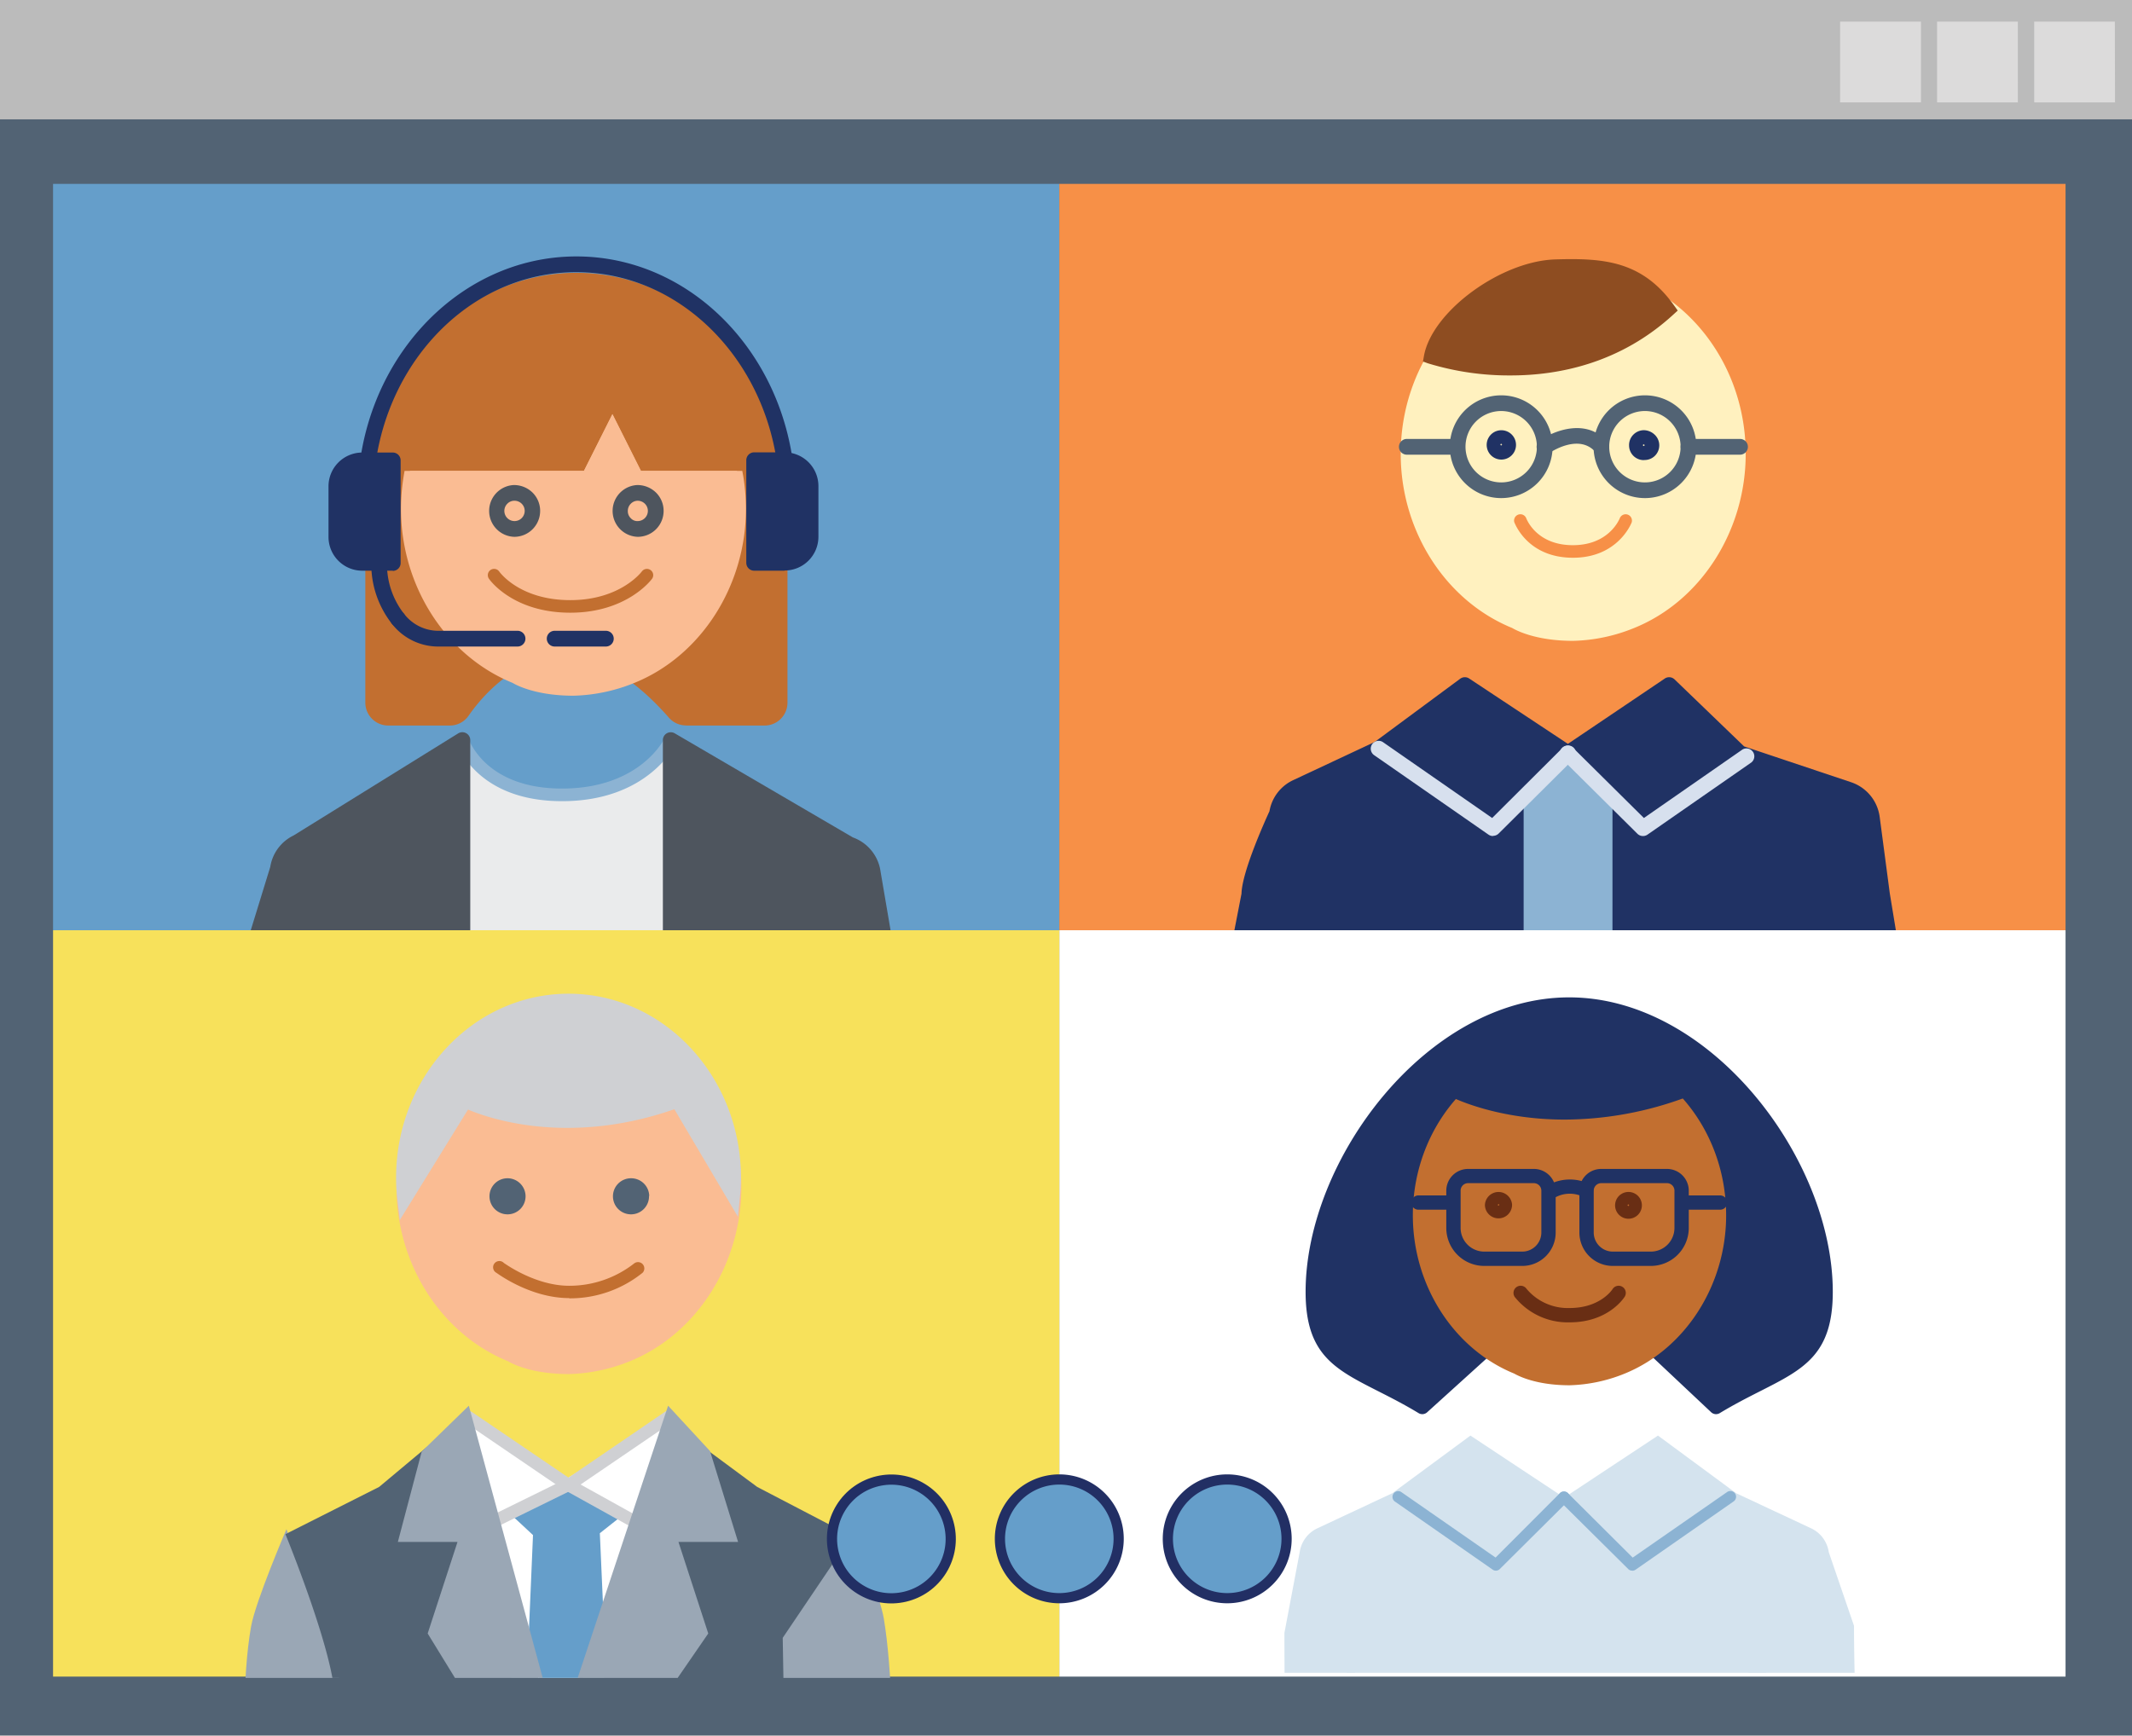 <svg xmlns="http://www.w3.org/2000/svg" xmlns:xlink="http://www.w3.org/1999/xlink" viewBox="0 0 436 355"><rect x="0" y="0" width="436" height="355" fill="#808080" stroke="none"/><defs><clipPath id="a"><rect x="246.31" y="198.29" width="143.86" height="143.86" style="fill:none"/></clipPath><clipPath id="b"><rect x="34.65" y="185" width="158.2" height="158.2" style="fill:none"/></clipPath><clipPath id="c"><rect x="34.65" y="32.07" width="158.2" height="158.2" style="fill:none"/></clipPath><clipPath id="d"><rect x="240.43" y="32.07" width="158.2" height="158.2" style="fill:none"/></clipPath></defs><rect x="-0.25" y="24.41" width="436.5" height="330.52" style="fill:#526374"/><rect x="-0.25" width="436.5" height="24.41" style="fill:#bbb"/><rect x="418.05" y="6.5" width="12.36" height="12.36" style="fill:#dcdbdb"/><path d="M428.32,16.78h-8.19V8.59h8.19Zm4.17-12.36H416V20.94h16.53Z" style="fill:#dcdbdb"/><rect x="398.22" y="6.5" width="12.36" height="12.36" style="fill:#dcdbdb"/><path d="M408.5,16.78h-8.2V8.59h8.2Zm4.16-12.36H396.14V20.94h16.52Z" style="fill:#dcdbdb"/><rect x="378.39" y="6.5" width="12.36" height="12.36" style="fill:#dcdbdb"/><path d="M388.67,16.78h-8.19V8.59h8.19Zm4.17-12.36H376.31V20.94h16.53Z" style="fill:#dcdbdb"/><rect x="10.85" y="37.61" width="205.78" height="152.66" style="fill:#659eca"/><rect x="216.63" y="37.61" width="205.78" height="152.66" style="fill:#f79047"/><rect x="216.63" y="190.27" width="205.78" height="152.66" style="fill:#fff"/><rect x="10.85" y="190.27" width="205.78" height="152.66" style="fill:#f7e15b"/><g style="clip-path:url(#a)"><path d="M275.62,338.76c-2.64,38.18,7.72,50.8,9.86,65.55.49,3.35-3,9.65-5.7,18.41l80.19.63s-5.78-14.19-5.69-19c.31-16.47,8.46-35.49,6.79-65.55l-23.35,21.86L296.94,371l-1.52,12.29" style="fill:#d4e3ee"/><path d="M282,389.56c-.72,14.63-8.75,69.76-11.2,87.45l-17.19-2.36c3.27-18.08,8.16-51.46,8.84-65.67.9-18.85.22-56.14.22-75l3.12-16.5a6.39,6.39,0,0,1,3.61-4.88l15.31-7.17,16-11.8,8.35,5.53,10.82,7.16,10.82-7.16,8.36-5.53,16,11.8,15.32,7.17a6.39,6.39,0,0,1,3.61,4.88l5.16,15.06c0,19.33,2.17,57.92,1.23,77.23-.76,15.54-7,54.36-8.59,69.52l-15.29-1.92c3.66-16.7,7.22-54.34,8-69.47.9-18.84-2.14-40.39-2.14-40.39" style="fill:#d4e3ee"/><path d="M305.94,321.26a1.15,1.15,0,0,1-.67-.2l-20-13.93a1.17,1.17,0,0,1-.29-1.63,1.15,1.15,0,0,1,1.63-.29l19.24,13.37L319,305.41a1.17,1.17,0,0,1,1.65,1.66l-13.93,13.85a1.14,1.14,0,0,1-.82.34" style="fill:#8cb3d3"/><path d="M333.79,321.26a1.13,1.13,0,0,1-.82-.34L319,307.07a1.17,1.17,0,0,1,0-1.65,1.18,1.18,0,0,1,1.66,0l13.23,13.17,19.25-13.37a1.17,1.17,0,1,1,1.33,1.92l-20,13.93a1.17,1.17,0,0,1-.67.2" style="fill:#8cb3d3"/><path d="M290.87,287.79c-13.56-8.18-22.42-8.21-22.42-23.56,0-25,23.48-58.76,52.45-58.76s52.45,33.78,52.45,58.76c0,15.35-8.86,15.38-22.42,23.56L338.5,276.1H303.77Z" style="fill:#203264"/><path d="M290.87,289.25a1.5,1.5,0,0,1-.76-.21c-3-1.82-5.83-3.25-8.31-4.51C272.88,280,267,277,267,264.23,267,237.12,291.86,204,320.9,204s53.91,33.12,53.91,60.23c0,12.79-5.89,15.78-14.81,20.3-2.48,1.26-5.3,2.69-8.31,4.51a1.46,1.46,0,0,1-1.76-.19l-12-11.29H304.34l-12.49,11.31a1.47,1.47,0,0,1-1,.38m30-82.32c-27,0-51,32-51,57.3,0,11,4.69,13.37,13.21,17.69,2.28,1.16,4.82,2.45,7.57,4.06l12.1-11a1.48,1.48,0,0,1,1-.38H338.5a1.44,1.44,0,0,1,1,.4L351.13,286c2.74-1.61,5.28-2.9,7.55-4.05,8.52-4.32,13.21-6.7,13.21-17.69,0-25.26-24-57.3-51-57.3" style="fill:#203264"/><path d="M332,279.83c11.64-4.79,19.92-17,19.92-31.25,0-18.46-13.84-33.43-30.9-33.43s-30.9,15-30.9,33.43c0,14.35,8.36,26.58,20.09,31.32,0,0,3.44,2.27,10.81,2.27a31.17,31.17,0,0,0,11-2.34" style="fill:#c26f30"/><path d="M321,283.34c-7,0-10.65-2-11.34-2.39-12.4-5.06-20.73-18.05-20.73-32.37,0-19.08,14.38-34.6,32.07-34.6S353,229.5,353,248.58c0,14.25-8.3,27.24-20.64,32.33A32.1,32.1,0,0,1,321,283.34m0-67c-16.4,0-29.73,14.47-29.73,32.26,0,13.41,7.78,25.56,19.36,30.24l.21.11S314.11,281,321,281a30.25,30.25,0,0,0,10.51-2.24h0C343,274,350.7,261.9,350.7,248.58c0-17.79-13.34-32.26-29.73-32.26" style="fill:#c26f30"/><path d="M317.62,245a1.49,1.49,0,0,1-1.3-.78,1.47,1.47,0,0,1,.61-2,9.24,9.24,0,0,1,8.23,0,1.47,1.47,0,0,1-1.41,2.57,6.2,6.2,0,0,0-5.45,0,1.52,1.52,0,0,1-.68.17" style="fill:#203264"/><path d="M351.77,247.43h-6.22a1.46,1.46,0,1,1,0-2.92h6.22a1.46,1.46,0,1,1,0,2.92" style="fill:#203264"/><path d="M296.29,247.43h-6.22a1.46,1.46,0,1,1,0-2.92h6.22a1.46,1.46,0,1,1,0,2.92" style="fill:#203264"/><path d="M306.44,249.2a2.78,2.78,0,0,1-2.77-2.71,2.78,2.78,0,0,1,5.55-.12,2.77,2.77,0,0,1-2.72,2.83Zm0-2.92h0l-.15.15c0,.09.11.13.16.15a.14.14,0,0,0,.14-.15.16.16,0,0,0-.15-.15" style="fill:#692e14"/><path d="M333,249.28a2.74,2.74,0,1,1,.06,0Zm.15-2.77h-.3c0,.09.05.13.15.15a.15.15,0,0,0,.15-.15Zm-.15-.15h0a.15.15,0,0,0-.15.15h.3a.15.15,0,0,0-.15-.15" style="fill:#692e14"/><path d="M321,270.47a13.89,13.89,0,0,1-11.22-5.18,1.46,1.46,0,0,1,2.4-1.68,11,11,0,0,0,8.82,3.93c6.31,0,8.74-3.82,8.77-3.86a1.46,1.46,0,0,1,2.49,1.54c-.14.22-3.34,5.25-11.26,5.25" style="fill:#692e14"/><path d="M337.6,258.93h-7.78a6.83,6.83,0,0,1-6.83-6.82v-8.57a4.46,4.46,0,0,1,4.46-4.45H340.9a4.46,4.46,0,0,1,4.46,4.45v7.63a7.77,7.77,0,0,1-7.76,7.76M327.45,242a1.54,1.54,0,0,0-1.53,1.53v8.57a3.91,3.91,0,0,0,3.9,3.9h7.78a4.84,4.84,0,0,0,4.83-4.84v-7.63A1.53,1.53,0,0,0,340.9,242Z" style="fill:#203264"/><path d="M311.31,258.93h-7.78a7.77,7.77,0,0,1-7.76-7.76v-7.63a4.46,4.46,0,0,1,4.46-4.45h13.45a4.46,4.46,0,0,1,4.46,4.45v8.57a6.83,6.83,0,0,1-6.83,6.82M300.23,242a1.53,1.53,0,0,0-1.53,1.53v7.63a4.84,4.84,0,0,0,4.83,4.84h7.78a3.91,3.91,0,0,0,3.9-3.9v-8.57a1.54,1.54,0,0,0-1.53-1.53Z" style="fill:#203264"/><path d="M297.46,223.08s19.68,10,46.88,0c0,0,1.34-12-10.17-12.54s-40.26,7.82-36.71,12.54" style="fill:#203264"/><path d="M320,229c-13.85,0-22.67-4.38-23.22-4.65a1.59,1.59,0,0,1-.5-.43,2.87,2.87,0,0,1-.21-3.19c3-5.75,28.11-12.13,38.16-11.69a11.53,11.53,0,0,1,8.64,3.81c3.56,4.15,2.94,10.1,2.91,10.35a1.46,1.46,0,0,1-.94,1.22A71.62,71.62,0,0,1,320,229m-21.33-7c3.32,1.45,21,8.25,44.24,0,0-1.57-.24-4.9-2.27-7.26a8.67,8.67,0,0,0-6.54-2.77c-11.8-.57-34,6.89-35.43,10" style="fill:#203264"/></g><polygon points="114.9 303.05 95.67 289.82 104.56 343.2 123.55 343.2 136.75 289.82 114.9 303.05" style="fill:#fff"/><polygon points="104.26 309.57 109 313.98 108.14 334.11 110.16 343.2 119.12 343.2 123.48 331.95 122.67 313.6 127.36 309.89 116.21 303.78 104.26 309.57" style="fill:#659eca"/><g style="clip-path:url(#b)"><path d="M116.21,305.07a1.25,1.25,0,0,1-.72-.22L95,290.89a1.29,1.29,0,0,1,1.44-2.13l19.82,13.47L136,288.76a1.27,1.27,0,0,1,1.78.34,1.29,1.29,0,0,1-.34,1.79l-20.54,14a1.27,1.27,0,0,1-.72.22" style="fill:#cfd0d3"/><path d="M100.9,312.51a1.29,1.29,0,0,1-.57-2.44l15.31-7.52a1.29,1.29,0,1,1,1.14,2.31l-15.32,7.52a1.39,1.39,0,0,1-.56.13" style="fill:#cfd0d3"/><path d="M129.75,312.51a1.22,1.22,0,0,1-.63-.17l-13.54-7.51a1.29,1.29,0,0,1,1.25-2.25l13.54,7.52a1.29,1.29,0,0,1-.62,2.41" style="fill:#cfd0d3"/><path d="M51.34,332.71c-3.6,20.42.75,61.75-.24,82.48-.75,15.62-6.13,52.33-9.73,72.22L60.28,490l-18.91-2.59L60.28,490l10.46-68.18L69.31,343,58.58,312.78s-6.32,14.71-7.24,19.93" style="fill:#9aa7b5"/><path d="M128.42,277.19c12.8-5.27,21.9-18.67,21.9-34.37,0-20.3-15.21-36.75-34-36.75s-34,16.45-34,36.75c0,15.79,9.2,29.24,22.1,34.45,0,0,3.78,2.49,11.88,2.49a34.31,34.31,0,0,0,12.08-2.57" style="fill:#fabc93"/><path d="M116.34,281.05c-7.69,0-11.71-2.17-12.46-2.63-13.65-5.56-22.8-19.85-22.8-35.6,0-21,15.82-38,35.26-38s35.27,17.07,35.27,38c0,15.68-9.12,30-22.69,35.56a35.45,35.45,0,0,1-12.58,2.67m0-73.69c-18,0-32.69,15.91-32.69,35.46,0,14.75,8.56,28.12,21.29,33.26l.23.12s3.63,2.28,11.17,2.28A33,33,0,0,0,127.9,276h0c12.63-5.19,21.11-18.52,21.11-33.18,0-19.55-14.66-35.46-32.69-35.46" style="fill:#fabc93"/><path d="M116.27,204.58c-18.77,0-34,16.28-34,36.36a39.9,39.9,0,0,0,.31,4.8l12.63-20.43s18.16,9.16,43.27,0L150,244.88a39.34,39.34,0,0,0,.22-3.94c0-20.08-15.21-36.36-34-36.36" style="fill:#cfd0d3"/><path d="M81.77,249.53l-.44-3.63a38.1,38.1,0,0,1-.33-5c0-20.76,15.82-37.65,35.27-37.65s35.26,16.89,35.26,37.65a38.69,38.69,0,0,1-.23,4.07l-.39,3.91-13-22c-21.67,7.55-37.93,1.88-42.2.07Zm34.5-43.66c-18,0-32.7,15.73-32.7,35.07,0,.26,0,.51,0,.77l11.18-18.08,1,.53c.18.09,18,8.78,42.24-.06l1-.36L149,240.53c-.2-19.15-14.79-34.66-32.68-34.66" style="fill:#cfd0d3"/><path d="M116.39,265.51h0c-7.91,0-14.6-5-14.87-5.17a1.28,1.28,0,1,1,1.54-2c.06,0,6.29,4.64,13.33,4.65h0a21.47,21.47,0,0,0,13.31-4.58,1.29,1.29,0,0,1,1.72,1.91,23.66,23.66,0,0,1-15,5.24" style="fill:#c26f30"/><path d="M132.73,244.61A3.69,3.69,0,1,1,129,241a3.7,3.7,0,0,1,3.77,3.61" style="fill:#526374"/><path d="M107.48,244.61a3.69,3.69,0,1,1-3.77-3.61,3.7,3.7,0,0,1,3.77,3.61" style="fill:#526374"/><path d="M113.88,465.57a11.31,11.31,0,0,0,11.31,11.31l31.35-.29,6.51-1-5.4-56.42L160.84,339l13.63-24.64-19.61-10.22-17.57-13-23.62,65.33-18.2-67.34-17.93,15-19.17,9.67s10.4,25.32,10.1,34.24c-1.27,38.3,3.91,91.34,3.91,91.34L66.2,477.65l41.33-.54a7.47,7.47,0,0,0,6.84-6.59" style="fill:#526374"/><path d="M171.31,492.5c1.68-16.67,8.6-59.37,9.43-76.46,1-21.24,3.5-64.06,0-85-.76-4.61-6.06-17.68-6.06-17.68L160.07,335l1.34,78.17L151.7,490l19.61,2.88-16.83-2.5" style="fill:#9aa7b5"/><polygon points="86.24 296.9 81.36 315.39 93.56 315.39 87.46 334.11 114.51 378.16 144.84 334.11 138.75 315.39 150.94 315.39 145.2 296.8 136.63 287.52 114.2 355.05 95.88 287.52 86.24 296.9" style="fill:#9aa7b5"/></g><g style="clip-path:url(#c)"><path d="M140.31,148.4h16.05a4.68,4.68,0,0,0,4.68-4.68V103.59c0-26.4-19.32-47.79-43.16-47.79S74.71,77.19,74.71,103.59v40.13a4.69,4.69,0,0,0,4.69,4.68H92a4.64,4.64,0,0,0,3.82-2c4.38-6.28,19.73-23.9,41,.42a4.65,4.65,0,0,0,3.49,1.56" style="fill:#c26f30"/><polyline points="83.83 97.61 120.22 97.61 125.25 87.58 130.28 97.61 150.72 97.61" style="fill:#fabc93"/><polygon points="150.72 98.89 129.49 98.89 125.25 90.44 121.01 98.89 83.83 98.89 83.83 96.32 119.42 96.32 125.25 84.71 131.08 96.32 150.72 96.32 150.72 98.89" style="fill:#fabc93"/><path d="M150.72,97.61H130.28l-5-10-5,10H83.83a40.42,40.42,0,0,0-.53,6.46c0,15.78,9.19,29.24,22.1,34.45,0,0,3.77,2.49,11.88,2.49a34.29,34.29,0,0,0,12.07-2.57c12.8-5.27,21.91-18.67,21.91-34.37a40.41,40.41,0,0,0-.54-6.46" style="fill:#fabc93"/><path d="M117.28,142.3c-7.69,0-11.72-2.18-12.47-2.63C91.17,134.11,82,119.82,82,104.07a41.87,41.87,0,0,1,.55-6.67l.18-1.08h36.68l5.83-11.61,5.83,11.61h20.73L152,97.4a42,42,0,0,1,.55,6.67c0,15.68-9.12,30-22.7,35.56a35.16,35.16,0,0,1-12.56,2.67M84.94,98.89a37.91,37.91,0,0,0-.36,5.18c0,14.75,8.56,28.11,21.3,33.26l.22.12s3.63,2.27,11.18,2.27a32.93,32.93,0,0,0,11.55-2.46c12.65-5.2,21.14-18.54,21.14-33.19a38,38,0,0,0-.36-5.18H129.49l-4.24-8.44L121,98.89Z" style="fill:#fabc93"/><path d="M160.47,115.12h-6.24v-21h6.24a5.29,5.29,0,0,1,5.29,5.29v10.37a5.29,5.29,0,0,1-5.29,5.29" style="fill:#203264"/><path d="M160.47,116.73h-6.24a1.61,1.61,0,0,1-1.61-1.61v-21a1.61,1.61,0,0,1,1.61-1.6h6.24a6.91,6.91,0,0,1,6.9,6.9v10.37a6.91,6.91,0,0,1-6.9,6.9m-4.63-3.22h4.63a3.68,3.68,0,0,0,3.68-3.68V99.46a3.69,3.69,0,0,0-3.68-3.69h-4.63Z" style="fill:#203264"/><path d="M74.08,115.12h6.24v-21H74.08a5.29,5.29,0,0,0-5.29,5.29v10.37a5.29,5.29,0,0,0,5.29,5.29" style="fill:#203264"/><path d="M80.32,116.73H74.08a6.91,6.91,0,0,1-6.9-6.9V99.46a6.91,6.91,0,0,1,6.9-6.9h6.24a1.61,1.61,0,0,1,1.61,1.6v21a1.61,1.61,0,0,1-1.61,1.61m-6.24-21a3.69,3.69,0,0,0-3.68,3.69v10.37a3.68,3.68,0,0,0,3.68,3.68h4.63V95.77Z" style="fill:#203264"/><path d="M81.37,128.16a1.59,1.59,0,0,1-1.23-.58,19.69,19.69,0,0,1-4.21-12.46,1.61,1.61,0,1,1,3.21,0,16.51,16.51,0,0,0,3.47,10.41,1.61,1.61,0,0,1-1.24,2.63" style="fill:#203264"/><path d="M105.84,132.24H89.37a12,12,0,0,1-9.23-4.66,1.61,1.61,0,0,1,2.47-2.06,8.87,8.87,0,0,0,6.76,3.5h16.47a1.61,1.61,0,1,1,0,3.22" style="fill:#203264"/><path d="M123.9,132.24H113.43a1.61,1.61,0,1,1,0-3.22H123.9a1.61,1.61,0,0,1,0,3.22" style="fill:#203264"/><path d="M116.63,125.32c-11.69,0-16.45-6.66-16.64-6.95a1.28,1.28,0,1,1,2.11-1.46c.17.23,4.26,5.84,14.53,5.84,10.11,0,14.46-5.64,14.64-5.88a1.29,1.29,0,0,1,1.79-.26,1.27,1.27,0,0,1,.27,1.79c-.2.28-5.23,6.92-16.7,6.92" style="fill:#c26f30"/><path d="M130.42,109.8a5.3,5.3,0,0,1-.12-10.59,5.44,5.44,0,0,1,3.78,1.47,5.24,5.24,0,0,1,1.63,3.71,5.3,5.3,0,0,1-5.17,5.41h-.12m0-7.38h0a2,2,0,0,0-1.45.64,2.08,2.08,0,0,0-.58,1.49A2,2,0,0,0,129,106a1.83,1.83,0,0,0,1.49.58,2.09,2.09,0,0,0,2-2.12,2.05,2.05,0,0,0-.64-1.46,2.09,2.09,0,0,0-1.44-.58" style="fill:#4e555e"/><path d="M105.17,109.8a5.3,5.3,0,0,1-.12-10.59,5.42,5.42,0,0,1,3.78,1.47,5.24,5.24,0,0,1,1.63,3.71,5.3,5.3,0,0,1-5.17,5.41h-.12m0-7.38h0a2,2,0,0,0-1.45.64,2.08,2.08,0,1,0,3.58,1.4,2.05,2.05,0,0,0-.64-1.46,2.09,2.09,0,0,0-1.44-.58" style="fill:#4e555e"/><path d="M67.5,187C64.6,229,72,286.86,73,285.57h84.43s5.86-65.5,4-98.56l-24.3-35.63s-5.23,11.2-22.23,11.2c-16.79,0-20.37-11.2-20.37-11.2" style="fill:#eaebec"/><path d="M73,286.22a.78.78,0,0,1-.22,0c-2.26-.85-8.47-61.67-5.87-99.23a.63.63,0,0,1,.68-.59.64.64,0,0,1,.6.68c-2.76,40,3.82,93.17,5.21,97.87h83.5c.58-6.59,5.67-66.66,4-97.7l-23.62-34.63c-1.75,2.75-8,10.63-22.28,10.63-17.07,0-20.94-11.53-21-11.64a.65.65,0,0,1,.41-.81.64.64,0,0,1,.81.42c.15.43,3.67,10.75,19.76,10.75,16.36,0,21.6-10.72,21.65-10.83a.65.65,0,0,1,.53-.37.62.62,0,0,1,.59.28L162,186.65a.72.72,0,0,1,.11.32c1.81,32.73-4,98-4,98.65a.63.63,0,0,1-.64.59H73" style="fill:#eaebec"/><path d="M72.86,294.31s-1.49,13.83-.89,41c0,0,1.3,81,1.26,107.65,0,31.56,2.39,124.8,2.39,124.8H103s-1.13-91,.08-121.72c1.07-27.52,6.62-110.73,6.62-110.73h8.17s3.72,81,3.63,107.65c-.11,31.56-1.9,124.8-1.9,124.8H147s3.09-91,4.38-121.72c1.15-27.53,1-83.24,2.92-110.73.76-11-.59-41-.59-41Z" style="fill:#f7e15b"/><path d="M147,569.34H119.59a1.62,1.62,0,0,1-1.15-.48,1.67,1.67,0,0,1-.46-1.16c0-.93,1.8-93.59,1.9-124.77.09-24.28-3-94.73-3.55-106H111.2c-.76,11.38-5.55,84-6.53,109.18-1.18,30.34-.09,120.73-.08,121.64a1.6,1.6,0,0,1-1.6,1.63H75.63A1.61,1.61,0,0,1,74,567.77c0-.93-2.44-93.62-2.4-124.84,0-26.32-1.25-106.81-1.26-107.62-.59-26.93.89-41,.9-41.17a1.61,1.61,0,0,1,1.6-1.44h80.8a1.62,1.62,0,0,1,1.61,1.54c0,1.22,1.34,30.17.59,41.15-1.11,16.14-1.52,41.63-1.92,66.28-.27,17-.53,33.06-1,44.4-1.27,30.38-4.34,120.81-4.37,121.71a1.61,1.61,0,0,1-1.61,1.56m-25.72-3.22H145.4c.41-12.15,3.14-92,4.32-120.18.47-11.31.73-27.34,1-44.32.4-24.69.81-50.23,1.93-66.45.64-9.38-.27-33-.53-39.25H74.33c-.34,4.19-1.23,17.48-.75,39.33,0,.82,1.29,81.34,1.26,107.68,0,28.94,2,110.82,2.35,123.19h24.17c-.14-12.41-1-92,.1-120.18,1.06-27.22,6.57-109.93,6.63-110.76a1.6,1.6,0,0,1,1.6-1.51h8.17a1.62,1.62,0,0,1,1.61,1.54c0,.81,3.72,81.35,3.63,107.73-.1,28.9-1.63,110.57-1.87,123.18" style="fill:#f7e15b"/><path d="M44,336.72c-1,5.53-2.11,9.58-3.34,11.25-1.5,2.06-4,3.33-4.2,6.06l-2.76,12.91a7.35,7.35,0,0,0,6.78,7.88l6.68.42a7.36,7.36,0,0,0,7.88-6.77l1.46-12.93a14.87,14.87,0,0,0-1.24-7.32c-.47-1.14-.23-4.64.47-9.64" style="fill:#fabc93"/><path d="M155.93,339.13c-.8,3.67-1.68,6.36-2.62,7.65-1.5,2.06-4,3.33-4.19,6.05l-2.76,12.92a7.34,7.34,0,0,0,6.77,7.88l6.68.41a7.35,7.35,0,0,0,7.88-6.77l1.46-12.92a14.57,14.57,0,0,0-1-7.24c-.36-.87-.33-3,0-6.07" style="fill:#fabc93"/><path d="M161,103.46a1.6,1.6,0,0,1-1.6-1.61c0-25.46-18.65-46.18-41.56-46.18S76.32,76.39,76.32,101.85a1.61,1.61,0,1,1-3.21,0c0-27.24,20.08-49.4,44.77-49.4s44.77,22.16,44.77,49.4a1.61,1.61,0,0,1-1.61,1.61" style="fill:#203264"/><path d="M114.93,163.87c-17.53,0-21.44-11.6-21.59-12.1a1.29,1.29,0,0,1,2.45-.78c.13.42,3.57,10.3,19.14,10.3,15.91,0,20.87-10,21.07-10.46a1.29,1.29,0,0,1,2.33,1.1c-.23.48-5.78,11.94-23.4,11.94" style="fill:#8cb3d3"/><path d="M137.16,286.85h-42a1.29,1.29,0,1,1,0-2.57h42a1.29,1.29,0,1,1,0,2.57" style="fill:#8cb3d3"/><path d="M161.28,218.61s3.35,23.7,2.36,44.43c-1,20-4.2,78-9.83,85.71l14.85.33c-2.31-5.61,11.51-63.77,12.5-84,1-21.24,0-70.91,0-70.91l-2.68-15.67a7,7,0,0,0-4.74-5.76l-36.58-21.37V285.57h20.28Z" style="fill:#4e555e"/><path d="M168.66,350.68h0l-14.86-.33a1.57,1.57,0,0,1-1.4-.89,1.6,1.6,0,0,1,.14-1.66c4.31-5.9,7.75-47.69,9.52-84.84a215.14,215.14,0,0,0-.34-23.39l-2.64,46.09a1.61,1.61,0,0,1-1.61,1.52H137.16a1.61,1.61,0,0,1-1.6-1.61V151.38a1.59,1.59,0,0,1,.8-1.39,1.62,1.62,0,0,1,1.62,0l36.43,21.29a8.67,8.67,0,0,1,5.67,7l2.66,15.61,0,.23c0,.5,1,50,0,71-.47,9.72-3.8,27.69-7,45.08-3,15.9-6.62,35.69-5.59,38.21A1.64,1.64,0,0,1,170,350a1.61,1.61,0,0,1-1.33.7m-12.3-3.48,10.46.23c-.17-5.41,2.1-18,5.75-37.77,3.2-17.28,6.51-35.14,7-44.65,1-20.44.06-67.95,0-70.68l-2.65-15.55a5.47,5.47,0,0,0-3.67-4.5,1.64,1.64,0,0,1-.3-.14l-34.16-20V284h17.16l3.75-65.44a1.61,1.61,0,0,1,3.2-.13c0,.24,3.35,24.09,2.36,44.72-1.28,26.81-4.07,71.36-8.88,84.09" style="fill:#4e555e"/><path d="M94.56,285.75V151.38L60.82,172.25a7,7,0,0,0-4,5.37l-5.1,16.56c0,20.74.75,49.33-.24,70.05-1,20-5.66,63.67-8.69,72.49l13.75,1.56c1.18-6.45,12.16-55.37,13.15-75.6,0,0,.89,21.95,3.12,24,10.28,0,19.44-.93,21.72-.93" style="fill:#4e555e"/><path d="M56.57,339.89h-.18l-13.75-1.56a1.58,1.58,0,0,1-1.18-.74,1.6,1.6,0,0,1-.16-1.38c3-8.66,7.67-52.48,8.6-72,.71-14.71.53-33.7.37-50.46-.06-7-.13-13.54-.13-19.52a1.92,1.92,0,0,1,.07-.48l5.06-16.44a8.63,8.63,0,0,1,4.78-6.43L93.71,150a1.62,1.62,0,0,1,2.46,1.37V285.75a1.61,1.61,0,0,1-1.61,1.61c-.68,0-2.15.1-4,.22-4.25.28-10.67.71-17.71.71a1.63,1.63,0,0,1-1.09-.42c-1-.94-1.77-4.16-2.33-8.2C66.82,297,62.26,318.79,59.71,331c-.78,3.72-1.34,6.4-1.56,7.59a1.61,1.61,0,0,1-1.58,1.32M44.9,335.34l10.38,1.18c.29-1.46.73-3.57,1.28-6.2,3.22-15.38,10.76-51.4,11.55-67.72a1.61,1.61,0,0,1,1.61-1.52h0a1.61,1.61,0,0,1,1.6,1.54c.37,9.13,1.37,19.75,2.41,22.45,6.58,0,12.57-.43,16.6-.7L93,284.2V154.27L61.66,173.62a.8.8,0,0,1-.16.08,5.41,5.41,0,0,0-3.06,4.14,1,1,0,0,1-.06.25l-5,16.33c0,5.9.06,12.39.13,19.25.15,16.8.33,35.84-.37,50.64-.92,19-5.14,58.91-8.22,71" style="fill:#4e555e"/><path d="M71.83,287.58a1.61,1.61,0,0,1-1.6-1.42c-2.46-20.92-.11-68,0-70a1.61,1.61,0,0,1,3.22.16c0,.49-2.44,48.86,0,69.51A1.61,1.61,0,0,1,72,287.57h-.19" style="fill:#3b4045"/><path d="M159,287.58h-.19a1.61,1.61,0,0,1-1.41-1.78c2.43-20.65,0-69,0-69.51a1.61,1.61,0,0,1,3.22-.16c.1,2,2.45,49.12,0,70a1.61,1.61,0,0,1-1.6,1.42" style="fill:#3b4045"/></g><g style="clip-path:url(#d)"><path d="M266.91,216.63H390.46L384.88,183l-2.07-15.66a7,7,0,0,0-4.75-5.76l-22.22-7.41-14.49-14-20.7,14-11.9-7.88-9.19-6.08-17.58,13" style="fill:#203264"/><path d="M390.46,218.23H266.91a1.61,1.61,0,1,1,0-3.21H388.56l-5.27-31.8-2.08-15.72a5.44,5.44,0,0,0-3.66-4.45l-22.21-7.4a1.72,1.72,0,0,1-.61-.37l-13.56-13.06-19.63,13.23a1.58,1.58,0,0,1-1.78,0l-20.15-13.34-16.67,12.31a1.61,1.61,0,1,1-1.91-2.59l17.58-13a1.61,1.61,0,0,1,1.84-.05l20.19,13.37,19.81-13.36a1.6,1.6,0,0,1,2,.17l14.23,13.71L378.57,160a8.68,8.68,0,0,1,5.83,7.08l2.07,15.66L392,216.36a1.6,1.6,0,0,1-1.58,1.87" style="fill:#203264"/><path d="M333.79,127.22c12.8-5.27,21.9-18.67,21.9-34.37,0-20.3-15.21-36.76-34-36.76s-34,16.46-34,36.76c0,15.78,9.2,29.24,22.11,34.45,0,0,3.77,2.49,11.88,2.49a34.29,34.29,0,0,0,12.07-2.57" style="fill:#fff1bf"/><path d="M321.72,131.08c-7.69,0-11.72-2.18-12.47-2.63-13.64-5.56-22.8-19.85-22.8-35.6,0-21,15.82-38,35.27-38S357,71.87,357,92.85c0,15.68-9.12,30-22.69,35.55a35.17,35.17,0,0,1-12.57,2.68m0-73.7c-18,0-32.7,15.91-32.7,35.47,0,14.75,8.56,28.11,21.3,33.26l.22.11s3.63,2.28,11.18,2.28A33.25,33.25,0,0,0,333.27,126h0c12.62-5.2,21.11-18.53,21.11-33.18,0-19.56-14.67-35.47-32.69-35.47" style="fill:#fff1bf"/><path d="M307,101.88a10.51,10.51,0,1,1,10.51-10.51A10.52,10.52,0,0,1,307,101.88m0-17.81a7.3,7.3,0,1,0,7.3,7.3,7.32,7.32,0,0,0-7.3-7.3" style="fill:#526374"/><path d="M336.39,101.88a10.51,10.51,0,1,1,10.52-10.51,10.52,10.52,0,0,1-10.52,10.51m0-17.81a7.3,7.3,0,1,0,7.3,7.3,7.31,7.31,0,0,0-7.3-7.3" style="fill:#526374"/><path d="M327.49,93a1.6,1.6,0,0,1-1.21-.54c-3.44-3.9-9.26.08-9.5.25a1.61,1.61,0,0,1-1.85-2.64c2.89-2,9.48-4.59,13.76.26a1.6,1.6,0,0,1-.14,2.27,1.58,1.58,0,0,1-1.06.4" style="fill:#526374"/><path d="M355.84,93H345.3a1.61,1.61,0,0,1,0-3.22h10.54a1.61,1.61,0,1,1,0,3.22" style="fill:#526374"/><path d="M298,93h-10.3a1.61,1.61,0,0,1,0-3.22H298A1.61,1.61,0,0,1,298,93" style="fill:#526374"/><path d="M255.49,216.63c0,20.74.75,28.75-.24,49.48-1,20-4.2,78-9.83,85.71-1.51,2.06-4,3.33-4.2,6.05l-2.76,12.92a7.35,7.35,0,0,0,6.77,7.88l6.68.41a7.33,7.33,0,0,0,7.88-6.77l1.47-12.92a14.85,14.85,0,0,0-1.24-7.32c-2.31-5.6,12.45-67.28,13.44-87.51,0,0-2.89-44.47-2.89-48.57-8.87.64-15.08.64-15.08.64" style="fill:#fff1bf"/><path d="M252.48,380.39l-.66,0-6.67-.41a8.64,8.64,0,0,1-8-9.26l0-.17L240,357.68c.21-2.27,1.64-3.7,2.92-5a14.36,14.36,0,0,0,1.51-1.66c4.35-5.95,7.8-47.82,9.58-85,.67-13.92.55-22,.4-32.26-.07-4.86-.15-10.37-.15-17.16v-1.29h1.28c.06,0,6.27,0,15-.63l1.38-.1V216c0,4,2.86,48,2.89,48.48v.15c-.48,9.77-4.06,28.68-7.52,47-3.32,17.54-7.08,37.41-6,40a16.2,16.2,0,0,1,1.33,7.91l-1.47,13a8.65,8.65,0,0,1-8.59,7.93M239.74,371a6.07,6.07,0,0,0,5.59,6.42l6.66.41a6.06,6.06,0,0,0,6.52-5.59l1.47-13a13.51,13.51,0,0,0-1.15-6.68c-1.28-3.12,1.39-17.78,5.87-41.44,3.44-18.16,7-36.94,7.47-46.55-.16-2.48-2.52-38.87-2.85-47.21-5.85.4-10.42.51-12.54.54,0,6.19.08,11.31.15,15.86.15,10.29.27,18.42-.4,32.41-1.11,23.36-4.33,78.56-10.07,86.41a16.89,16.89,0,0,1-1.78,2c-1.16,1.15-2.07,2.06-2.17,3.43l0,.17Z" style="fill:#fff1bf"/><path d="M307,94a3,3,0,1,1,.06,0Zm.16-3.06h-.33c0,.09.12.16.17.16a.17.17,0,0,0,.16-.17Zm-.16-.16h0a.17.17,0,0,0-.16.17h.33a.16.16,0,0,0-.16-.16" style="fill:#203264"/><path d="M336.15,94.11a3,3,0,0,1-3-3,3,3,0,0,1,.84-2.17,3.07,3.07,0,0,1,2.14-.95,3.27,3.27,0,0,1,2.18.85,3,3,0,0,1-2.05,5.25Zm0-3.21h0a.17.17,0,0,0-.17.17c0,.08.15.13.17.16a.18.18,0,0,0,.16-.17.16.16,0,0,0-.16-.16" style="fill:#203264"/><path d="M321.68,114.08c-9.31,0-11.87-7-12-7.26a1.29,1.29,0,0,1,2.43-.85c.08.22,2.1,5.54,9.54,5.54s9.54-5.35,9.63-5.58a1.29,1.29,0,0,1,2.4.93c-.12.3-2.89,7.22-12,7.22" style="fill:#f79047"/><path d="M276.6,294.31s-1.48,13.83-.89,41c0,0,1.3,81,1.26,107.65,0,31.56,2.39,124.8,2.39,124.8h27.37s-1.13-91,.08-121.72c1.07-27.52,6.62-110.73,6.62-110.73h8.17s3.72,81,3.63,107.65c-.1,31.56-1.9,124.8-1.9,124.8h27.36s3.09-91,4.38-121.72c1.15-27.53,1-83.24,2.92-110.73.76-11-.59-41-.59-41Z" style="fill:#d7e0ee"/><path d="M292.4,73.09s27.67,9.84,48.93-9.75c-6.37-9-14.07-9.27-23.3-9-10.36.32-24.14,10.19-25.63,18.74" style="fill:#8e4d21"/><path d="M308.91,76.79A56.58,56.58,0,0,1,292,74.31l-1-.37.19-1.07c1.58-9.09,15.64-19.46,26.87-19.81,9.77-.29,17.78.21,24.38,9.54l.66.92-.84.77c-10.86,10-23.44,12.5-33.29,12.5m-15-4.57c5.19,1.49,27.73,6.66,45.67-9-5.74-7.42-12.59-7.81-21.52-7.53-9.37.29-21.84,9-24.15,16.58" style="fill:#8e4d21"/><path d="M384.9,216.63s1,29.09,0,50.33c-1,20.23-14.81,78.39-12.5,84a14.48,14.48,0,0,1,1,7.24l-1.47,12.93a7.35,7.35,0,0,1-7.88,6.77l-6.68-.42a7.35,7.35,0,0,1-6.77-7.88l2.76-12.91c.21-2.73,2.69-4,4.2-6.06,5.63-7.7,8.87-65.74,9.83-85.71,1-20.72-2.36-44.42-2.36-44.42l.48-3.86Z" style="fill:#fff1bf"/><path d="M364.61,379.19c-.22,0-.44,0-.66,0l-6.67-.41a8.63,8.63,0,0,1-8-9.26l0-.17,2.75-12.84c.21-2.28,1.64-3.71,2.92-5a13.58,13.58,0,0,0,1.51-1.66c4.35-5.95,7.8-47.81,9.58-85,1-20.37-2.31-44-2.34-44.18l0-.17.63-5.16h21.78l0,1.24c0,.29,1,29.4,0,50.44-.47,9.71-3.8,27.67-7,45-3.11,16.79-6.63,35.81-5.57,38.4a15.7,15.7,0,0,1,1.08,7.83l-1.47,13a8.63,8.63,0,0,1-8.59,7.93m-12.74-9.41a6.05,6.05,0,0,0,5.59,6.41l6.66.41a6.08,6.08,0,0,0,4.43-1.44,6,6,0,0,0,2.09-4.14l1.47-13a13,13,0,0,0-.9-6.61c-1.29-3.13,1.22-17.18,5.42-39.85,3.2-17.28,6.51-35.16,7-44.69.91-18.47.22-43.21,0-49h-17l-.32,2.57c.3,2.19,3.28,24.81,2.34,44.49-1.11,23.37-4.33,78.56-10.07,86.41a16.22,16.22,0,0,1-1.78,2c-1.16,1.15-2.07,2-2.17,3.43l0,.17Z" style="fill:#fff1bf"/><path d="M282,153.13,265.14,161a7,7,0,0,0-4,5.36s-5.68,12.19-5.68,16.56l-6.41,33h21.49" style="fill:#203264"/><path d="M270.57,217.6H249.08a1.6,1.6,0,0,1-1.58-1.92l6.39-32.89c.11-4.51,4.82-14.9,5.72-16.87a8.61,8.61,0,0,1,4.85-6.35l16.84-7.89a1.61,1.61,0,1,1,1.36,2.91l-16.84,7.89a5.41,5.41,0,0,0-3.06,4.14,1.39,1.39,0,0,1-.14.45c-1.53,3.3-5.52,12.59-5.52,15.88a1.55,1.55,0,0,1,0,.31l-6,31.12h19.54a1.61,1.61,0,1,1,0,3.22" style="fill:#203264"/><path d="M365.21,188.88c1.83,33.07-5.51,98.56-5.51,98.56H276.75c-1,1.3-8.41-56.56-5.51-98.56" style="fill:#203264"/><path d="M276.69,289.06a1.77,1.77,0,0,1-.56-.09c-1-.38-1.39-.53-2.77-11.07-.9-6.89-1.79-15.5-2.5-24.25-1.15-14.18-2.84-41.46-1.23-64.88a1.62,1.62,0,0,1,1.72-1.49,1.6,1.6,0,0,1,1.49,1.71c-2.69,39,3.37,89.29,5,96.84h80.4c1.06-9.76,7-67,5.35-96.86a1.61,1.61,0,0,1,1.52-1.69,1.64,1.64,0,0,1,1.69,1.52c1.82,32.81-5.44,98.16-5.52,98.82a1.6,1.6,0,0,1-1.59,1.43h-83" style="fill:#203264"/><polyline points="311.58 289.25 311.59 163.38 320.67 154.12 329.76 163.38 329.74 289.23" style="fill:#8cb3d3"/><path d="M305.33,171a1.63,1.63,0,0,1-.92-.28l-23.35-16.23a1.61,1.61,0,1,1,1.84-2.64l22.25,15.46L319.51,153a1.61,1.61,0,1,1,2.27,2.28L306.47,170.5a1.63,1.63,0,0,1-1.14.46" style="fill:#d7e0ee"/><path d="M336,171a1.59,1.59,0,0,1-1.14-.46l-15.37-15.24a1.61,1.61,0,1,1,2.27-2.28l14.42,14.29,20.15-14a1.61,1.61,0,0,1,1.83,2.64l-21.25,14.77a1.58,1.58,0,0,1-.91.28" style="fill:#d7e0ee"/></g><path d="M194.43,314.75a12.14,12.14,0,1,1-12.14-12.14,12.13,12.13,0,0,1,12.14,12.14" style="fill:#659eca"/><circle cx="182.29" cy="314.75" r="12.14" transform="translate(-181.29 304.35) rotate(-58.28)" style="fill:none;stroke:#222f64;stroke-linecap:round;stroke-linejoin:round;stroke-width:2.084px"/><path d="M228.77,314.75a12.14,12.14,0,1,1-12.14-12.14,12.13,12.13,0,0,1,12.14,12.14" style="fill:#659eca"/><path d="M228.77,314.75a12.14,12.14,0,1,1-12.14-12.14A12.13,12.13,0,0,1,228.77,314.75Z" style="fill:none;stroke:#222f64;stroke-linecap:round;stroke-linejoin:round;stroke-width:2.084px"/><path d="M263.11,314.75A12.14,12.14,0,1,1,251,302.61a12.13,12.13,0,0,1,12.14,12.14" style="fill:#659eca"/><path d="M263.11,314.75A12.14,12.14,0,1,1,251,302.61,12.13,12.13,0,0,1,263.11,314.75Z" style="fill:none;stroke:#222f64;stroke-linecap:round;stroke-linejoin:round;stroke-width:2.084px"/></svg>